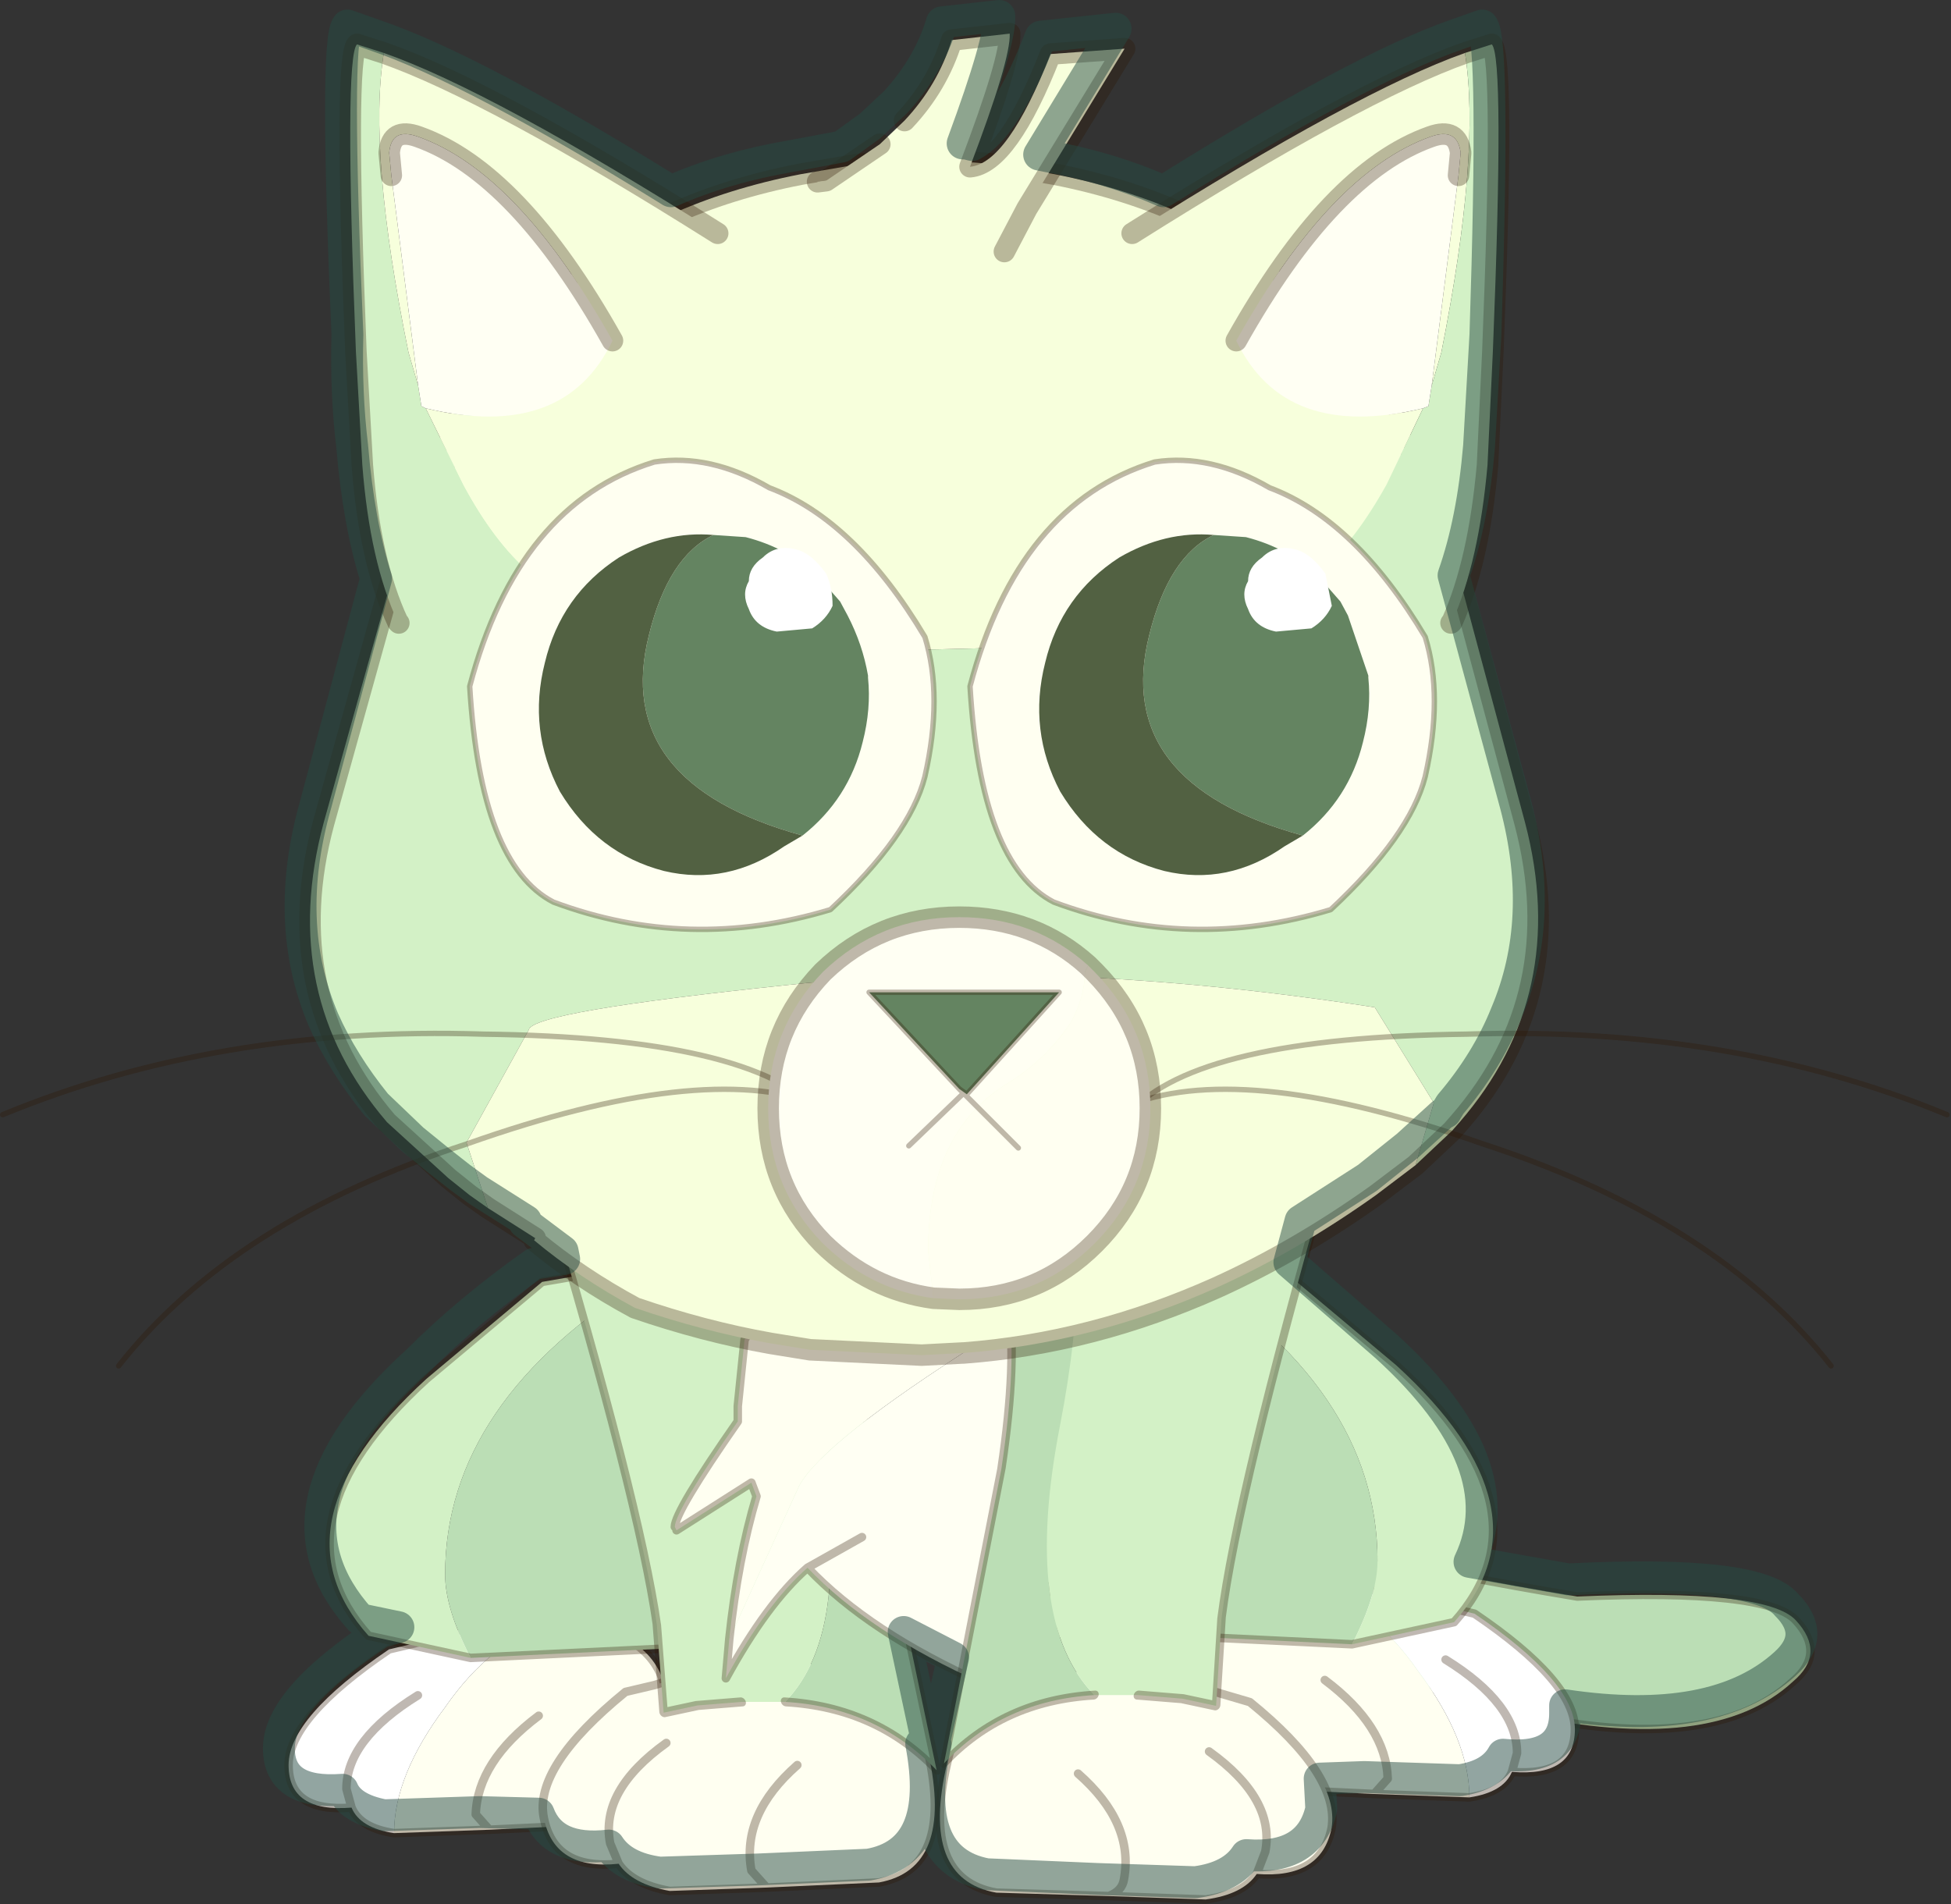<svg viewBox="0 0 61.203 59.737" xmlns="http://www.w3.org/2000/svg" xmlns:xlink="http://www.w3.org/1999/xlink"><rect x="0" y="0" width="61.203" height="59.737" fill="#333333" stroke="none"/><g transform="translate(-1.802 -5.5)"><use transform="translate(1.888 6.273) scale(2.135)" width="28.65" height="29.25" xlink:href="#a"/><use transform="translate(10.05 5.5)" width="48.75" height="59.6" xlink:href="#b"/></g><defs><g id="c" transform="translate(27.55 48.45)"><use transform="rotate(-143.652 10.704 2.063) scale(.998)" width="20.95" height="13.65" xlink:href="#d"/><use transform="matrix(-1 0 0 1 -7.85 -1.55)" width="11.35" height="6.5" xlink:href="#e"/><use transform="matrix(-1 0 0 1 -2.9 -11.8)" width="15.1" height="11.65" xlink:href="#f"/><use transform="translate(7.45 -2.6)" width="11.35" height="6.5" xlink:href="#e"/><use transform="translate(-11.75 -.4)" width="11.75" height="7" xlink:href="#g"/><use transform="matrix(-.983 0 .222 1.057 -.856 -15.649)" width="11.3" height="17.65" xlink:href="#h"/><use transform="translate(1.3 -12.2)" width="15.1" height="11.65" xlink:href="#f"/><use transform="translate(-7.85 -18.4)" width="11" height="19.6" xlink:href="#i"/><use transform="translate(-.05 -.1)" width="11.7" height="7" xlink:href="#j"/><use transform="matrix(.983 0 -.206 1.057 .678 -15.849)" width="11.3" height="17.65" xlink:href="#h"/><use transform="translate(-27.565 -48.451) scale(.631)" width="90.75" height="62.65" xlink:href="#k"/></g><g id="l"><path d="m.2-4.4 1.15-.1q2.9 1.35 2.3 4.55-.6 3.15-2.75 4t-2.85 0L-3 2.55q-.35-.6-7.35 2.95-4.35 3.5-5.6 3.25-1.3-.25-1-1.5.6-3.15 5.85-5.5 2.85-1.3 7.65-2.8Q-1.3-1.85-.65-3L.2-4.4" fill="#bbdeb5" fill-rule="evenodd" transform="translate(17.1 4.8)"/><path d="m17.3.4-.85 1.4q-.65 1.15-2.8 1.95-4.8 1.5-7.65 2.8Q.75 8.9.15 12.05q-.3 1.25 1 1.5 1.25.25 5.6-3.25 7-3.55 7.35-2.95l1.05 1.5q.7.85 2.85 0t2.75-4q.6-3.2-2.3-4.55z" fill="none" stroke="#2e1700" stroke-linecap="round" stroke-linejoin="round" stroke-opacity=".302" stroke-width=".25"/></g><g id="m"><path d="m5.4 5.7-2.8-.1-3.15-.15Q-2.75 5.1-2.65 2q.1-2.05 2.5-2.4l.9-.1Q2.55.05 3.9 2q1.5 2 1.5 3.7M1.15 2.25Q2.95 3.6 3 5.15l-.4.45.4-.45q-.05-1.55-1.85-2.9" fill="#fffff1" fill-rule="evenodd" transform="translate(2.75 .6)"/><path d="m.75-.5 2.5.15L4.7.1l.85.2q2.95 2 2.95 3.4T6.65 4.95q-.25.6-1.25.75Q5.4 4 3.9 2 2.55.05.75-.5M4.7 1.65q2.1 1.3 2.1 2.75l-.15.55.15-.55q0-1.45-2.1-2.75" fill="#fff" fill-rule="evenodd" transform="translate(2.75 .6)"/><path d="M3.5.1 6 .25 7.45.7l.85.2q2.95 2 2.95 3.4T9.4 5.55q-.25.6-1.25.75l-2.8-.1-3.15-.15Q0 5.7.1 2.6.2.55 2.6.2m6.8 5.35L9.55 5q0-1.45-2.1-2.75M5.35 6.2l.4-.45Q5.7 4.2 3.9 2.85" fill="none" stroke="#2e1700" stroke-linecap="round" stroke-linejoin="round" stroke-opacity=".302" stroke-width=".25"/></g><g id="n"><path d="M2.4-2.4q5.95 3.65 5.95 8.75 0 1-.75 2.45L.3 8.45Q-3.6 6.1-3.1 1l.75-1.15Q-.7-2 2.4-2.4" fill="#bbdeb5" fill-rule="evenodd" transform="translate(3.25 2.6)"/><path d="m4.05-2.5 1.45.25L8.9.6q4.65 4.25 1.7 7.55l-3 .65q.75-1.45.75-2.45 0-5.1-5.95-8.75l1.65-.1" fill="#d3f1c6" fill-rule="evenodd" transform="translate(3.25 2.6)"/><path d="m10.85 11.4 3-.65q2.95-3.3-1.7-7.55L8.75.35 7.3.1m3.55 11.3-7.3-.35Q-.35 8.7.15 3.6" fill="none" stroke="#2e1700" stroke-linecap="round" stroke-linejoin="round" stroke-opacity=".302" stroke-width=".25"/></g><g id="g"><path d="m-4.35-.3.95.15Q-.8.2-.3 2.4q.75 3.4-1.45 3.8l-3.3.15-2.85.1q-1.1-.2-1.5-.8-1.9.2-2.2-1.35-.3-1.5 2.4-3.7l.85-.2 1.45-.45 2.55-.25M-8 2.1q-1.95 1.4-1.65 2.95l.25.6-.25-.6Q-9.95 3.5-8 2.1m3.85.65Q-5.8 4.2-5.5 5.85l.45.5-.45-.5q-.3-1.65 1.35-3.1" fill="#fffff1" fill-rule="evenodd" transform="translate(11.75 .4)"/><path d="M7.4.1 4.85.35 3.4.8l-.85.2Q-.15 3.2.15 4.7q.3 1.55 2.2 1.35l-.25-.6Q1.8 3.9 3.75 2.5M6.7 6.75 10 6.6q2.2-.4 1.45-3.8-.5-2.2-3.1-2.55m-6 5.8q.4.6 1.5.8l2.85-.1-.45-.5q-.3-1.65 1.35-3.1" fill="none" stroke="#2e1700" stroke-linecap="round" stroke-linejoin="round" stroke-opacity=".302" stroke-width=".25"/></g><g id="o"><path d="M-1-1.45Q.65 1.45.65 6.4q0 5.45 2.6 7.5-2.7.15-4.1 1.9V7.6q-.3-6.05-2.5-6.4L-4 0q0-1 3-1.45" fill="#bbdeb5" fill-rule="evenodd" transform="translate(4 1.75)"/><path d="M-1-1.45.3-1.6l4.4-.1q1.8.25 2.5 1.1-.85 8.9-.6 12.35l.35 2.45L5.9 14l-1.35-.1h-1.3Q.65 11.85.65 6.4.65 1.45-1-1.45" fill="#d3f1c6" fill-rule="evenodd" transform="translate(4 1.75)"/><path d="m8.55 15.65 1.35.1 1.05.2-.35-2.45q-.25-3.45.6-12.35M.65 2.95q2.2.35 2.5 6.4v8.2q1.4-1.75 4.1-1.9" fill="none" stroke="#2e1700" stroke-linecap="round" stroke-linejoin="round" stroke-opacity=".302" stroke-width=".25"/></g><g id="p"><path d="M-3.3.9Q-1.85.3-.35.3q3.2 0 3.2 1.25l-.5 1.2Q-2.3 5.7-3 7l-2.05 4.5q.25-2.35.8-4.2l-.15-.4-2.2 1.4-.05-.1q0-.45 1.85-3.1v-.45l.2-1.95.4-.65.9-1.15" fill="#fffff1" fill-rule="evenodd" transform="translate(6.75 5.95)"/><path d="M-3.3.9Q-1.95-.7.6-2.95l3.55-2.9v19.4L2.4 12.8q-3.35-1.5-5.15-3.4-1.2 1.05-2.4 3.25l.1-1.15L-3 7q.7-1.3 5.35-4.25l.5-1.2Q2.85.3-.35.3q-1.5 0-2.95.6m2.15 7.6-1.6.9 1.6-.9" fill="#fffff3" fill-rule="evenodd" transform="translate(6.75 5.95)"/><path d="M10.9.1 7.35 3Q4.8 5.25 3.45 6.85L2.55 8l-.4.65-.2 1.95v.45Q.1 13.7.1 14.15m1.6 3.3-.1 1.15q1.2-2.2 2.4-3.25l1.6-.9m-1.6.9q1.8 1.9 5.15 3.4l1.75.75M.15 14.25l2.2-1.4.15.4q-.55 1.85-.8 4.2" fill="none" stroke="#2e1700" stroke-linecap="round" stroke-linejoin="round" stroke-opacity=".302" stroke-width=".25"/></g><g id="j"><path d="M7.95 2.35Q9.9 3.75 9.6 5.3l-.25.65.25-.65q.3-1.55-1.65-2.95M4.3 0l2.55.2L8.3.65l.85.25q2.65 2.15 2.4 3.7-.3 1.5-2.2 1.35-.4.6-1.5.75L5 6.6l-3.3-.1Q-.55 6.1.25 2.7.7.5 3.35.1L4.3 0m-.2 3q1.65 1.45 1.35 3.1-.05.35-.45.5.4-.15.45-.5.3-1.65-1.35-3.1" fill="#fffff1" fill-rule="evenodd" transform="translate(.05 .1)"/><path d="m9.4 6.05.25-.65Q9.95 3.85 8 2.45M4.35.1 6.9.3l1.45.45.85.25q2.65 2.15 2.4 3.7-.3 1.5-2.2 1.35-.4.6-1.5.75l-2.85-.1-3.3-.1Q-.5 6.2.3 2.8.75.6 3.4.2m1.65 6.5q.4-.15.45-.5.3-1.65-1.35-3.1" fill="none" stroke="#2e1700" stroke-linecap="round" stroke-linejoin="round" stroke-opacity=".302" stroke-width=".25"/></g><g id="q"><path d="m-22-34.55-.25-.1.55-.7-.3.8" fill="#ebd6c4" fill-rule="evenodd" transform="translate(44.85 50.45)"/><path d="m20.4-32.2.5 1.15 1.4 3.5 3.85 14.35q2.1 8-3.05 13.95l-.35.4-1.7 1.6.85-2.9-2.75-4.45Q3.95-6.95-8.1-5.65q-12 1.25-12.15 2.1l-2.9 5.25 1 3.05-.85-.6-1-.8-2.85-2.6q-5.1-5.95-2.95-13.95l4-14.35 1.4-3.5.55-1.15.45-.8.4-.5.75-1.15.25.1-2.25 6.3L-18.3-23q6.15 1.75 15.6 1.75 12.95-.15 18.2-1.95l4.85-4.55.05-4.45" fill="#d3f1c6" fill-rule="evenodd" transform="translate(44.85 50.45)"/><path d="m20.4-32.2-.05 4.45-4.85 4.55q-5.25 1.8-18.2 1.95-9.45 0-15.6-1.75l-5.95-5.25 2.25-6.3.3-.8 1.5-1.65 1.4-1.3q4.5-3.8 11.2-5.1l2.6-.45 1.2-.1 2.05-.05h.15l2.05.05 1.2.1 2.6.45q6.65 1.3 11.15 5.1 1.9 1.55 3.4 3.65l.75 1.15.35.5.5.8M-22.15 4.75l-1-3.05 2.9-5.25q.15-.85 12.15-2.1Q3.95-6.95 19.15-4.6L21.9-.15l-.85 2.9-1.85 1.4q-3.65 2.6-7.4 4.3Q6 11.05 0 11.5h-.05l-1.9.1-5.2-.25-1.85-.3q-3.1-.55-6.3-1.65Q-17.9 8-20 6.25l.05-.1-2.2-1.4" fill="#f7ffdc" fill-rule="evenodd" transform="translate(44.85 50.45)"/><path d="m21.05 2.75 1.7-1.6.35-.4q5.15-5.95 3.05-13.95L22.3-27.55l-1.4-3.5-.5-1.15-.5-.8-.35-.5-.75-1.15q-1.5-2.1-3.4-3.65-4.5-3.8-11.15-5.1l-2.6-.45-1.2-.1L-1.6-44h-.15l-2.05.05-1.2.1-2.6.45q-6.7 1.3-11.2 5.1l-1.4 1.3-1.5 1.65m-.55.7L-23-33.5l-.4.5-.45.8-.55 1.15-1.4 3.5-4 14.35q-2.15 8 2.95 13.95l2.85 2.6 1 .8.85.6m43.2-2-1.85 1.4q-3.65 2.6-7.4 4.3Q6 11.05 0 11.5h-.05l-1.9.1-5.2-.25-1.85-.3q-3.1-.55-6.3-1.65Q-17.9 8-20 6.25l.05-.1-2.2-1.4m-.1-39.4.55-.7" fill="none" stroke="#2e1700" stroke-linecap="round" stroke-linejoin="round" stroke-opacity=".302" transform="translate(44.85 50.45)"/><path d="m1.9-39.8 1.05-2-1.05 2m1.05-2q3.85 1.1 6.95 3.1-3.4 4.85-7.35 4.85-4.05 0-7.7-2.25l-1.65-1.2v-5.75l.4-.05 2.5-1.7 1.15-1.1q1.55-1.65 2.2-3.75l2.7-.3q.05 1.2-1.85 6.2Q2.05-43.9 4.05-49l3.45-.25-4.55 7.45" fill="#f7ffdc" fill-rule="evenodd" transform="translate(44.85 50.45)"/><path d="m2.95-41.8-1.05 2m1.05-2 4.55-7.45-3.45.25q-2 5.1-3.75 5.25 1.9-5 1.85-6.2M2.15-49.95l-2.7.3q-.65 2.1-2.2 3.75m-1.15 1.1-2.5 1.7-.4.05" fill="none" stroke="#2e1700" stroke-linecap="round" stroke-linejoin="round" stroke-opacity=".302" transform="translate(44.85 50.45)"/><path d="m-20.2-24.85-2.25.7-3.85 1.65-.05-.05q-1.3-2.8-1.65-7.3l-.3-5.3q-.55-13.7.05-14.3l1.25.4q-.75 4.65 1.15 13.95l.45 1.55.15.95.2.1 1.75 3.55q1.45 2.7 3.1 4.1" fill="#d3f1c6" fill-rule="evenodd" transform="translate(44.85 50.45)"/><path d="M-11.45-40.65q-.65 2.9-.25 4.9l.3.6q-1.3 5.75-6.3 8.85-2.5 1.15-2.5 1.45-1.65-1.4-3.1-4.1l-1.75-3.55q6.45 1.55 8.7-3.15-4.4-7.85-9.05-9.5-1.25-.45-1.35.75l.1 1.05 1.25 9.8-.45-1.55q-1.9-9.3-1.15-13.95 5 1.75 15.55 8.4" fill="#f7ffdc" fill-rule="evenodd" transform="translate(44.85 50.45)"/><path d="m-26.65-43.35-.1-1.05q.1-1.2 1.35-.75 4.65 1.65 9.05 9.5-2.25 4.7-8.7 3.15l-.2-.1-.15-.95-1.25-9.8" fill="#fffff3" fill-rule="evenodd" transform="translate(44.85 50.45)"/><path d="m-26.3-22.5-.05-.05q-1.3-2.8-1.65-7.3l-.3-5.3q-.55-13.7.05-14.3l1.25.4q5 1.75 15.55 8.4m-15.2-2.7-.1-1.05q.1-1.2 1.35-.75 4.65 1.65 9.05 9.5" fill="none" stroke="#2e1700" stroke-linecap="round" stroke-linejoin="round" stroke-opacity=".302" transform="translate(44.85 50.45)"/><path d="M-14.4-30q2.6-.4 5.35 1.2 4 1.5 7.25 6.95.85 2.75 0 6.5-.7 2.75-4.4 6.2-6.6 2-12.9-.35-3.4-1.75-3.9-10.05 2.25-8.5 8.6-10.45" fill="#fffff1" fill-rule="evenodd" transform="translate(44.85 50.45)"/><path d="M30.45 20.45q2.6-.4 5.35 1.2 4 1.5 7.25 6.95.85 2.75 0 6.5-.7 2.75-4.4 6.2-6.6 2-12.9-.35-3.4-1.75-3.9-10.05 2.25-8.5 8.6-10.45z" fill="none" stroke="#2e1700" stroke-linecap="round" stroke-linejoin="round" stroke-opacity=".302" stroke-width=".25"/><path d="m-11.65-26.6 1.5.1q1.95.5 3.35 1.8l1.05 1.2.35.65q.7 1.35.95 2.8v.1q.15 1.45-.25 3-.65 2.65-2.8 4.35-8.9-2.45-7.15-9.35.9-3.65 3-4.65" fill="#648461" fill-rule="evenodd" transform="translate(44.85 50.45)"/><path d="m-7.5-12.6-.85.5q-2.65 1.85-5.6 1.15-3.1-.8-4.85-3.7-1.5-2.85-.7-6 .75-3.15 3.45-4.9 2.15-1.25 4.4-1.05-2.1 1-3 4.65-1.75 6.9 7.15 9.35" fill="#526142" fill-rule="evenodd" transform="translate(44.85 50.45)"/><path d="m-7.05-22.25-1.65.15q-1-.2-1.3-1.05-.35-.7 0-1.3 0-.65.65-1.1.65-.65 1.65-.35.65.2 1.3 1.1.3.65.3 1.5-.3.65-.95 1.05" fill="#fff" fill-rule="evenodd" transform="translate(44.85 50.45)"/><path d="M38.15 50.75Q35 47.25 22.5 47.1 10.15 46.7.1 50.85" fill="none" stroke="#2e1700" stroke-linecap="round" stroke-linejoin="round" stroke-opacity=".302" stroke-width=".25"/><path d="M38.05 50.35q-5.4-2-16.3 1.85-10.9 3.55-16.25 10.35" fill="none" stroke="#2e1700" stroke-linecap="round" stroke-linejoin="round" stroke-opacity=".302" stroke-width=".25"/><path d="M23.35-49.05q.75 4.65-1.1 13.95l-.45 1.55 1.25-9.8.1-1.05q-.15-1.2-1.4-.75-4.65 1.65-9.05 9.5 2.25 4.7 8.7 3.15l-1.7 3.55q-1.5 2.7-3.15 4.1L14.1-26.3q-5.05-3.1-6.35-8.85l.3-.6q.4-2-.2-4.9 10.55-6.65 15.5-8.4" fill="#f7ffdc" fill-rule="evenodd" transform="translate(44.85 50.45)"/><path d="m23.35-49.05 1.25-.4q.6.6.05 14.3l-.25 5.3q-.4 4.5-1.65 7.3l-.05.05q-.95-.35-3.85-1.65l-2.3-.7q1.65-1.4 3.15-4.1l1.7-3.55.25-.1.15-.95.45-1.55q1.85-9.3 1.1-13.95" fill="#d3f1c6" fill-rule="evenodd" transform="translate(44.85 50.45)"/><path d="m21.8-33.55-.15.95-.25.1q-6.45 1.55-8.7-3.15 4.4-7.85 9.05-9.5 1.25-.45 1.4.75l-.1 1.05-1.25 9.8" fill="#fffff3" fill-rule="evenodd" transform="translate(44.85 50.45)"/><path d="m22.7-22.5.05-.05q1.25-2.8 1.65-7.3l.25-5.3q.55-13.7-.05-14.3l-1.25.4q-4.95 1.75-15.5 8.4m15.2-2.7.1-1.05q-.15-1.2-1.4-.75-4.65 1.65-9.05 9.5" fill="none" stroke="#2e1700" stroke-linecap="round" stroke-linejoin="round" stroke-opacity=".302" transform="translate(44.85 50.45)"/><path d="M8.9-30q2.6-.4 5.35 1.2 4 1.5 7.25 6.95.85 2.75 0 6.5-.7 2.75-4.4 6.2-6.6 2-12.9-.35Q.8-11.25.3-19.55 2.55-28.05 8.9-30" fill="#fffff1" fill-rule="evenodd" transform="translate(44.85 50.45)"/><path d="M53.75 20.45q2.6-.4 5.35 1.2 4 1.5 7.25 6.95.85 2.75 0 6.5-.7 2.75-4.4 6.2-6.6 2-12.9-.35-3.4-1.75-3.9-10.05 2.25-8.5 8.6-10.45z" fill="none" stroke="#2e1700" stroke-linecap="round" stroke-linejoin="round" stroke-opacity=".302" stroke-width=".25"/><path d="m11.65-26.6 1.5.1q1.95.5 3.35 1.8l1.05 1.2.35.65.95 2.8v.1q.15 1.45-.25 3-.65 2.65-2.8 4.35-8.9-2.45-7.15-9.35.9-3.65 3-4.65" fill="#648461" fill-rule="evenodd" transform="translate(44.85 50.45)"/><path d="m15.8-12.6-.85.5q-2.65 1.85-5.6 1.15-3.1-.8-4.85-3.7-1.5-2.85-.7-6 .75-3.15 3.45-4.9 2.15-1.25 4.4-1.05-2.1 1-3 4.65-1.75 6.9 7.15 9.35" fill="#526142" fill-rule="evenodd" transform="translate(44.85 50.45)"/><path d="M17.15-23.3q-.3.65-.95 1.05l-1.65.15q-1-.2-1.3-1.05-.35-.7 0-1.3 0-.65.65-1.1.65-.65 1.65-.35.65.2 1.3 1.1l.3 1.5" fill="#fff" fill-rule="evenodd" transform="translate(44.85 50.45)"/><path d="M52.6 50.75q3.15-3.5 15.65-3.65 12.35-.4 22.4 3.75" fill="none" stroke="#2e1700" stroke-linecap="round" stroke-linejoin="round" stroke-opacity=".302" stroke-width=".25"/><path d="M52.7 50.35q5.4-2 16.3 1.85 10.9 3.55 16.25 10.35" fill="none" stroke="#2e1700" stroke-linecap="round" stroke-linejoin="round" stroke-opacity=".302" stroke-width=".25"/><path d="m5.8-6.55.3.3Q8.7-3.6 8.7.1T6.1 6.4-.2 9l-1.2-.05-.25-2.2q0-5.65 3.85-7.9Q3.9-2.25 5-3.9q.65-1.2.65-2.35l.15-.3" fill="#fffff1" fill-rule="evenodd" transform="translate(44.85 50.45)"/><path d="M-1.4 8.95q-2.95-.4-5.15-2.55Q-9.1 3.8-9.1.1t2.55-6.35Q-3.9-8.8-.2-8.8q3.5 0 6 2.25l-.15.3Q5.65-5.1 5-3.9 3.9-2.25 2.2-1.15q-3.85 2.25-3.85 7.9l.25 2.2" fill="#fffff3" fill-rule="evenodd" transform="translate(44.85 50.45)"/><path d="M-1.4 8.95q-2.95-.4-5.15-2.55Q-9.1 3.8-9.1.1t2.55-6.35Q-3.9-8.8-.2-8.8q3.5 0 6 2.25l.3.3Q8.7-3.6 8.7.1T6.1 6.4-.2 9z" fill="none" stroke="#2e1700" stroke-linecap="round" stroke-linejoin="round" stroke-opacity=".302" transform="translate(44.85 50.45)"/><path d="m-.2-.8-4.2-4.5h8.85L.15-.55-.2-.8" fill="#648461" fill-rule="evenodd" transform="translate(44.85 50.45)"/><path d="m44.65 49.65-4.2-4.5h8.85L45 49.9l-.35-.25 2.75 2.75m-2.55-2.55L42.3 52.3" fill="none" stroke="#2e1700" stroke-linecap="round" stroke-linejoin="round" stroke-opacity=".302" stroke-width=".25"/></g><use transform="matrix(.5 0 0 .5 -.025 -.025)" width="57.3" height="58.5" xlink:href="#c" id="a"/><use width="20.95" height="13.65" xlink:href="#l" id="d"/><use width="11.35" height="6.5" xlink:href="#m" id="e"/><use width="15.1" height="11.65" xlink:href="#n" id="f"/><use width="11.3" height="17.65" xlink:href="#o" id="h"/><use width="11" height="19.6" xlink:href="#p" id="i"/><use width="90.75" height="62.65" xlink:href="#q" id="k"/><path d="M34.45 6.65q-1.1 2.85-2.15 3.4l-.2-.05H32q1.2-3.25 1.15-4l-1.8.2q-.4 1.35-1.45 2.5l-.8.75-.9.65-1.6.3q-2.05.35-3.75 1.1-6.2-3.85-9.3-4.9l-.85-.3q-.4.45 0 9.7-.05 1.85.15 3.5.2 2.4.75 4.15l-1.9 7.1q-1.05 3.7.25 6.75.6 1.35 1.65 2.65l1.15 1.1.8.65.7.55.55.4 1.5.95-.05.05 1.2.9.05.25-.95.15Q16.5 46.6 14.9 48.2q-5 4.55-1.8 8.1l1.2.25-.55.15q-3.2 2.1-3.2 3.65 0 1.45 2 1.3.25.6 1.3.8l3-.1 1.85.05q.45 1.2 2.2 1 .45.7 1.6.85l3.1-.1 3.45-.15q2.3-.4 1.65-3.8l.25.25-.8-3.75 1.55.8-.6 2.7v.1l.05-.1q-.8 3.65 1.6 4.1l3.5.15 3.05.1q1.15-.15 1.6-.85 2 .15 2.35-1.45l-.05-.95 1.4-.05 3 .1q1-.15 1.35-.8 1.95.2 1.95-1.3V59q4.7.7 6.9-1.3 1-.9.05-1.85-.9-1.1-6.85-.8l-3.1-.55q1.45-3.05-2.6-6.75l-3.05-2.65.35-1.3 2.1-1.35 1.25-1 1.1-1 .1-.05.15-.25q1.15-1.35 1.75-2.85 1.25-2.95.3-6.55l-1.95-7.2q.6-1.7.8-4.05l.2-3.5q.3-9.25-.1-9.7l-.85.3q-3 1.05-9.15 4.9-1.7-.75-3.65-1.1l-.25-.05 2.4-3.95z" fill="none" stroke="#254b43" stroke-linecap="round" stroke-linejoin="round" stroke-opacity=".498" transform="translate(-10.05 -5.5)" id="b"/></defs></svg>